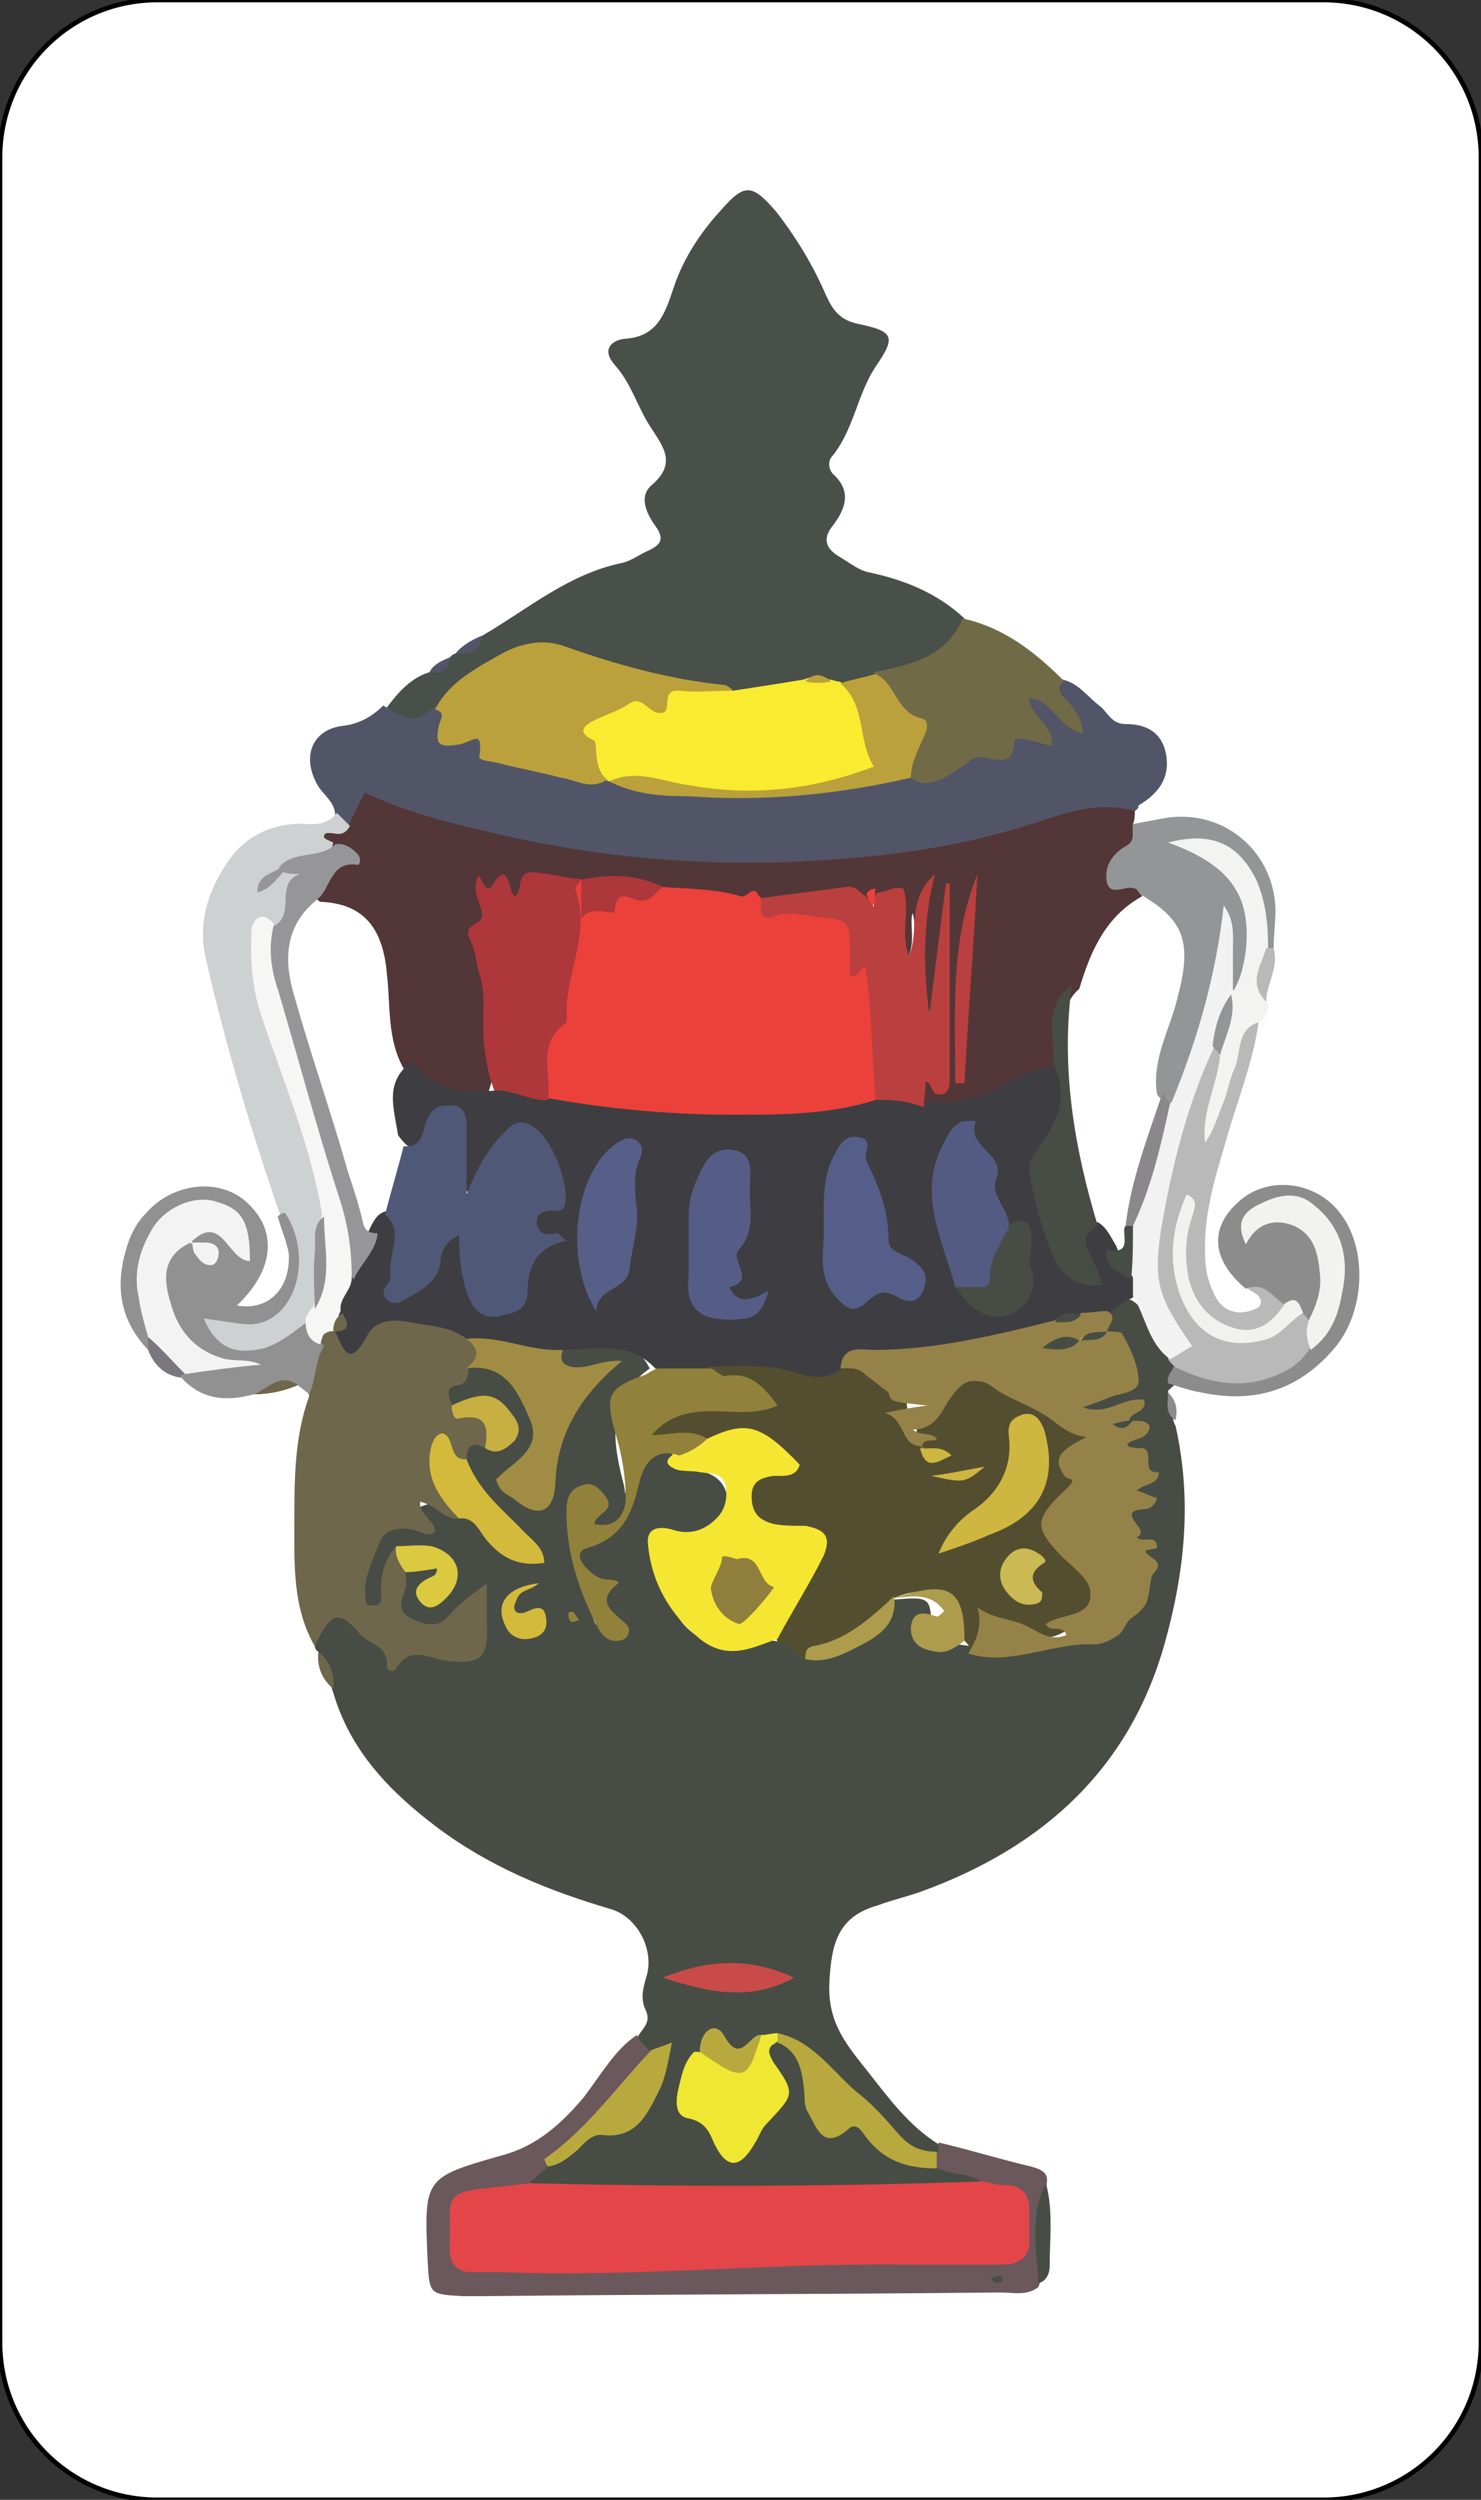 <?xml version="1.0" encoding="utf-8"?>
<!-- Generator: Adobe Illustrator 23.1.1, SVG Export Plug-In . SVG Version: 6.00 Build 0)  -->
<svg version="1.1" id="Livello_1" xmlns="http://www.w3.org/2000/svg" xmlns:xlink="http://www.w3.org/1999/xlink" x="0px" y="0px"
	 viewBox="0 0 80 135" style="enable-background:new 0 0 80 135;" xml:space="preserve">
<rect x="0" y="0" width="80" height="135" fill="#333333" stroke="none"/>
<style type="text/css">
	.st0{fill:#FFFFFF;stroke:#000000;stroke-width:0.251;stroke-miterlimit:10;}
	.st1{fill:#474D44;}
	.st2{fill:#494F49;}
	.st3{fill:#533637;}
	.st4{fill:#525567;}
	.st5{fill:#6E674B;}
	.st6{fill:#CED1D1;}
	.st7{fill:#6A585C;}
	.st8{fill:#716A46;}
	.st9{fill:#B9B9BA;}
	.st10{fill:#919191;}
	.st11{fill:#949596;}
	.st12{fill:#8C8C8C;}
	.st13{fill:#F3F3F1;}
	.st14{fill:#7A787E;}
	.st15{fill:#3E3D42;}
	.st16{fill:#544E30;}
	.st17{fill:#E34549;}
	.st18{fill:#958248;}
	.st19{fill:#F5E631;}
	.st20{fill:#91813B;}
	.st21{fill:#A08D43;}
	.st22{fill:#F2F2F2;}
	.st23{fill:#F0E733;}
	.st24{fill:#B8A93E;}
	.st25{fill:#D4BA3B;}
	.st26{fill:#C94B49;}
	.st27{fill:#AC9C4C;}
	.st28{fill:#DBC940;}
	.st29{fill:#C7AF41;}
	.st30{fill:#F9EB30;}
	.st31{fill:#BAA13B;}
	.st32{fill:#EC413B;}
	.st33{fill:#AD373B;}
	.st34{fill:#B9403E;}
	.st35{fill:#969698;}
	.st36{fill:#F6F6F5;}
	.st37{fill:#F2F3F0;}
	.st38{fill:#F1F2EF;}
	.st39{fill:#F3F3F3;}
	.st40{fill:#8A888A;}
	.st41{fill:#505877;}
	.st42{fill:#555E88;}
	.st43{fill:#555D87;}
	.st44{fill:#535B82;}
	.st45{fill:#565F88;}
	.st46{fill:#CDB740;}
	.st47{fill:#CBB954;}
	.st48{fill:#907F3C;}
</style>
<path class="st0" d="M71.5,135h-63c-4.7,0-8.5-3.8-8.5-8.5V8.5C0,3.8,3.8,0,8.5,0h63C76.2,0,80,3.8,80,8.5v118
	C80,131.2,76.2,135,71.5,135z"/>
<path class="st1" d="M17.2,89.2C17,89.1,17,88.9,17,88.8c0.3-1.9,1.5-2.7,2.6-1.4c1.2,1.3,2.4,1.5,4,1.6c1.7,0.1,2.1-0.6,1.9-2.3
	c-1,1.3-2.2,2.1-3.7,1.1c-1.3-0.8-0.8-1.9-0.3-2.9c1-0.5,2-1.4,2.3,0.4c0-1.1,0-1.1-2-1.1c-0.8,0.5-0.6,1.4-0.8,2.1
	c-0.2,0.5-0.5,0.8-1,0.7c-0.6-0.1-0.8-0.5-0.8-1c0.2-1.7,0.4-3.1,2.4-4.1c1.2-0.6,2-1.1,3.2-0.4c1.4,0.4,1.9,2.1,3.5,2.3
	c-1.3-1.7-3.3-2.8-3.7-5.1c0.1-0.8,0.5-1.3,1.3-1.1c1.6-0.2,0.9-0.8,0.3-1.4c-0.6-0.5-1.5,0-2.2-0.3c-1.1-1.4,0.5-1.6,1-2.2
	c3.2-0.1,4.9,2.6,3.4,5.4c-0.2,0.4-0.9,0.8-0.4,1.4c0.1,0.1,0.3,0.2,0.4,0.2c0.8-0.1,0.8-0.7,0.9-1.2c0.4-2,0.8-4.1,3-5.3
	c0.1,0-0.3-0.4-0.2-0.1c-0.8,0.5-1.6,0.5-2.2-0.1c-0.5-0.5,0-1,0.5-1.3c1.7-0.3,3.6-0.9,4.7,1.2c-2.4,1.7-2,4-1.4,6.3
	c0.2,0.8-0.2,1.4-0.5,2c-0.3,0.5-0.7,0.8-1.4,0.8c-0.8-0.1-0.5-0.9-0.8-1.5c-0.3,2.4-0.3,2.4,1.2,6.3c-0.3-1.3-0.2-1.3-1.2-2.5
	c-0.7-0.8-0.5-1.7,0.4-1.9c1.8-0.5,2.1-1.7,2.5-3.3c0.2-1.1,1-2.6,2.7-1.4c0.2,0.4,0.5,0.6,0.9,0.7c1.2,0.1,1.9,0.8,1.8,2
	c-0.1,1.3-0.9,2.2-2.1,2.3c-2.2,0.1-1.8,1.2-1.2,2.5c1.1,2.4,2.4,3,5.6,2.4c0.7,0,1.3,0.4,1.8,0.7c2,0.2,3.3-0.8,4.2-2.5
	c0.1-0.2,0.3-0.3,0.5-0.4c2.3-0.2,2.2-0.2,2.2,2.1c0,0.7,0.9,0.2,1.3,0.3c0.3,0,0.7,0.1,1,0.1c2.3,0.5,4.4-0.3,6.6-0.7
	c2.2-0.4,3-3.3,1.8-5.1c-0.3-0.4-0.7-0.8-0.2-1.7c0.5-0.8,1.4-2.2-0.2-3.1c-0.3-0.2,0.3-0.6,0.3-1c0-0.2-0.1-0.3-0.1-0.5
	c-0.3-0.4-0.5,0-0.8,0.1c-0.7,0.1-1.6,0.3-1.8-0.5c-0.2-0.7,0.7-0.9,1.3-1.1c1.5-0.7,1.1-1.6,0.4-2.6c-0.2-0.1-0.3-0.3-0.4-0.5
	c-0.1-0.4-0.1-0.8,0-1.2c0.4-0.6,0.9-0.9,1.6-0.8c1.2,0.7,1.3,2.2,2.1,3.1c0.2,0.3,0.4,0.5,0.5,0.8c0.1,0.5-0.3,0.7-0.6,1
	c0,0.1,0,0.3,0,0.4c0.4,0.4,0.1,1,0.4,1.5c0.9,4,0.5,7.9-0.6,11.8c-1.9,6.7-6.5,10.9-13,13.3c-0.8,0.3-1.7,0.5-2.5,0.8
	c-2.1,0.6-2.5,2-2.6,4.2c-0.1,2.2,1,3.4,2.1,4.8c1.1,1.4,2.2,2.9,3.8,3.9c0.1,0.1,0.2,0.3,0.1,0.4c0,0.1-0.1,0.2-0.1,0.2
	c-1.3,0.7-2.1-0.3-2.9-1c-1.9-1.7-3.5-3.6-5.6-5.1c-0.3,0-0.6,0.1-0.9,0.2c-0.7,0.6-1.2,1.6-2.3,0.5c-0.4-0.4-0.7,0-0.8,0.4
	c-1.4,2.2,0.5,3.3,1.7,4.7c1.2-1.4,2.8-2.5,1.5-4.7c-0.3-0.4,0-0.9,0.6-1.1c1.2,0.2,1.7,1.2,1.9,2.2c0.3,1.4,0.6,2.5,2.4,2.3
	c0.6-0.1,1.1,0.5,1.6,1c0.8,0.8,1.8,1,2.8,1.1c0.6,0.1,1.2,0.2,1.8,0.5c0.9,0.5,0.9,1-0.1,1.4c-5.7,0.6-11.3,0.1-17,0.2
	c-2.1,0-4.2,0.3-6.2-0.3c-1-0.4-0.7-0.9-0.1-1.5c1.4-0.9,2.7-2,4.5-2.5c1.3-0.4,2.1-1.7,1.5-3.4c-0.4-0.3-0.9-0.5-0.7-1.2
	c0.2-0.5,0.8-0.8,0.5-1.5c-0.3-0.6-0.2-1.1,0-1.8c0.5-1.5-0.5-3.3-1.9-3.7c-3.4-1-6.6-2.3-9.5-4.5c-2.5-1.9-4.6-4.1-5.5-7.2
	C17.7,90.5,17.4,89.9,17.2,89.2z"/>
<path class="st2" d="M20.9,38.2c0.6-0.8,1.3-1.6,2.3-1.9c0.5-0.1,0.8-0.4,1.1-0.8c0.1-0.1,0.2-0.2,0.3-0.2c0.6-0.2,1.2-0.4,1.5-1
	c2.4-1.4,4.6-3.3,7.5-3.9c0.5-0.1,1-0.5,1.5-0.7c0.6-0.3,0.8-0.6,0.3-1.3c-0.5-0.7-0.9-1.6-0.2-2.2c1.4-1.2,0.6-2.1-0.1-3.2
	c-0.7-1.1-1-2.3-1.9-3.3c-0.7-0.8-0.2-1.3,0.5-1.4c1.8-0.1,2.2-1.3,2.7-2.8c0.5-1.5,1.4-2.9,2.5-4.1c1.3-1.5,1.7-1.5,3,0
	c1.1,1.4,2,2.9,2.7,4.5c0.4,0.9,0.8,1.4,1.8,1.6c1.9,0.4,2,0.7,0.9,2.3c-1,1.5-1.2,3.5-2.4,4.9c-0.2,0.3-0.1,0.7,0.1,0.9
	c1.1,1,0.6,2-0.1,2.9c-0.5,0.7-0.2,1.2,0.5,1.6c0.5,0.3,1,0.7,1.5,0.8c1.9,0.4,3.7,1.1,5.2,2.5c0.4,1.6-1,1.9-1.9,2.6
	c-0.8,0.5-1.8,0.6-2.7,0.8c-0.6,0.1-1.3,0.4-1.9,0.4c-0.2,0-0.4,0-0.6-0.1c-0.6-0.2-1.2-0.1-1.8,0.1c-1.1,0.2-2.2,0.6-3.4,0.4
	c-3.1-0.3-6.1-1.1-9-2c-2.9-0.9-4.8,0.8-6.6,2.7C22.4,39.7,22,39.6,20.9,38.2z"/>
<path class="st3" d="M61.3,43.8c0,0.2,0,0.5-0.1,0.7c0.2,0.3,0.8,0.7,0.4,0.9c-1.3,1.1-0.7,2,0.1,3c-2,1.1-2.8,3-3.4,5
	c-1.4,1.2-0.5,3.1-1.5,4.5c-2.3,1.1-4.4,2.8-7.2,1.7c-0.4-0.4-0.6-1-0.4-1.3c2.3-2.8,0.8-6.3,1.5-8.7c-0.1,1.4,0,3.5-0.7,5.9
	c-2-2.3-0.2-4.4-0.7-6.2c-0.2,0.6,0.2,1.6-0.3,2.5c-1.6-0.6-0.5-2.4-1.6-3.2c-0.3,0-0.6,0-0.9,0c-1.8-0.6-3.6,0.4-5.3,0.2
	c-1.9,0.4-3.7-0.2-5.5-0.5c-1.3-0.4-2.7-0.3-4-0.5c-0.2,0-0.4,0-0.6,0c-1.7-0.3-3.1,1.3-4.8,0.5c-0.1-0.1-0.1-0.3-0.3-0.2
	c1.2,1-0.4,2,0,3.3c0.8,2.5,1.3,5.2,0.3,7.8c-1.8,0.5-3.3,0.1-4.5-1.5c-0.9-1.6-0.7-3.4-0.9-5.1c-0.2-2.3-1.1-3.8-3.6-3.9
	c-1.1-0.7-0.1-1.3,0.1-1.9c0.1-0.3,0.8-0.7,0-1c-0.5-0.4-0.9-0.8,0-1.1c0.5-0.1,0.8-0.4,1-0.9c0.4-1.3,1.2-1.7,2.6-1.2
	c8.1,2.8,16.5,3.5,25,3c4.3-0.3,8.2-1.9,12.4-2.5C59.5,43,60.7,42.4,61.3,43.8z"/>
<path class="st4" d="M61.3,43.8c-2.1-0.6-4,0.2-5.9,0.8c-3.9,1.2-7.8,1.7-11.8,1.9c-5.8,0.3-11.6-0.2-17.3-1.6
	c-2.2-0.5-4.5-1.1-6.6-2.1c-0.3,0.6-0.6,1.2-0.9,1.8c-0.5,0-0.7-0.3-0.7-0.7c-0.1-0.7-0.7-1-1-1.6c-0.8-1.5-0.2-2.9,1.4-3.1
	c0.9-0.1,1.6-0.5,2.2-1.1c0.9,0.5,1.7,1.2,2.7,0.1c0.6-0.3,0.9,0,0.8,0.6c-0.1,0.7,0.3,1,0.8,0.6c0.9-0.6,1,0.1,1.6,0.6
	c1.8,1.5,4,1.5,6.2,1.7c0.2,0,0.5,0,0.7,0.1c5,0.9,10,0.7,15-0.3c2.7,0.3,4.8-1.8,7.4-2.1c-0.1-0.7-1.2-1.2-0.5-2
	c0.6-0.6,1.1,0.1,1.6,0.4c0-0.4-0.5-0.8,0-1.1c0,0,0.1-0.1,0.2-0.1c0.1,0,0.1,0.1,0.2,0.1c0.9,0.2,1.4,1,2.1,1.5
	c0.4,0.4,0.6,0.9,1.3,0.9c1.2,0,2,0.5,2.2,1.7c0.2,1.3-0.5,2.1-1.5,2.7C61.5,43.7,61.4,43.7,61.3,43.8z"/>
<path class="st5" d="M24.8,82c-0.8,0.1-1.2-0.7-2.1-0.9c-0.1,0.7,0.8,1,0.8,1.6c-0.3,0.3-0.6,0.1-0.9,0c-0.8-0.3-1.8-0.2-2.1,0.6
	c-0.4,1.1-1,2.1-0.7,3.3c0,0.1,0.3,0.1,0.4,0.1c0.3,0,0.4-0.2,0.4-0.4c-0.1-1,0.1-2,0.8-2.8c0.4,0.4,0.9,0.8,0.5,1.4
	c0,0.3,0.1,0.7,0,0.9c-0.2,0.6-0.5,1.2,0.3,1.6c0.7,0.3,1.4,0.6,2-0.1c0.6-0.7,1.3-1.2,2.1-1.8c0,0.8,0,1.5,0,2.1
	c0.1,1.9-0.3,2.3-2.1,2.1c-1-0.1-2-0.9-2.8,0.4c-0.1,0.2-0.5,0.2-0.5-0.1c0.1-1.1-0.9-1.2-1.4-1.7c-1.2-1.4-1.6-1.3-2.5,0.6
	c-1.2-2.1-1.1-4.4-1.1-6.7c0-2.3,0-4.6,0.8-6.8c-0.2-1-0.3-1.9,0.4-2.8c0.2-0.4,0.5-0.8,1-0.7c0.4,0.1,0.8,0.4,1.3,0
	c2.1-1.7,4.1-0.9,6.2,0.1c1,0.8,0.8,1.4-0.3,1.9c0,0.4-0.1,0.8-0.5,0.9c-0.9,0.1-0.5,0.7-0.4,1.1c1.2,0.3,3.2-0.1,1.8,2.3
	c-0.7-0.4-1-0.1-1,0.6c-0.6,0.2-1.7-0.2-1.1,1.1C24.4,80.5,25.1,81.1,24.8,82z"/>
<path class="st6" d="M18.2,43.9c0.2,0.2,0.5,0.5,0.7,0.7C18.7,45,18.4,45.1,18,45c-0.2,0-0.5-0.1-0.5,0.2c0,0.1,0.3,0.2,0.5,0.3
	c-0.3,1.6-1.8,0.6-2.5,1.2c-0.1,0-0.1,0.1-0.1,0.1c0.1,0,0.1-0.1,0.2-0.1c0.6,0,1.4-0.1,1,0.8c-0.4,1-0.5,2.2-1.6,2.8
	c-1,1.4-0.5,2.9-0.1,4.3c0.9,2.9,2.1,5.7,2.8,8.6c0.2,0.8,0.5,1.7,0.4,2.6c-0.4,1.5-0.1,3-0.3,4.6c-0.1,0.5-0.4,1-0.7,1.4
	c-1.4,1.4-2.9,2.2-4.9,1.5c-0.8-0.3-1.5-0.9-1.3-1.8c0.3-1.1,1.1-0.5,1.7-0.3c1.1,0.3,2,0.1,2.7-0.9c1-1.5,1.1-3-0.1-4.5
	c-1.6-4.6-3-9.3-4.1-14.1c-0.4-1.8,0.1-3.5,1.1-5c0.8-1.3,2.1-2.1,3.7-2.2C16.5,44.4,17.5,44.8,18.2,43.9z"/>
<path class="st7" d="M34.4,109.9c0.2,0.4,0.5,0.7,0.8,0.9c-0.5,1.9-2,3-3.3,4.2c-0.8,0.7-1.6,1.3-2.3,2c-0.3,0.3-0.7,0.6-1,0.9
	c-0.5,0.7-1.4,0.7-2.1,1c-1,0.3-1.5,0.9-1.3,2c0.2,1,1,1.1,1.8,1.2c3.6,0.1,7.2,0.3,10.8-0.1c4.6-0.5,9.1-0.3,13.6-0.4
	c1.1,0,2.5,0.5,3.2-1c0.6-1.4-0.9-1.8-1.5-2.7c-0.7-0.6-1.6-0.4-2.4-0.8c-0.3-0.3-0.3-0.6,0-0.9c0-0.2,0-0.4,0-0.5
	c1.7,0.4,3.3,0.9,5,1.3c0.7,0.2,1,0.4,0.8,1.1c-0.6,1.8,0.2,3.6-0.4,5.4c-0.6,0.5-1.4,0.3-2.1,0.3c-9.3,0.1-18.7,0.1-28,0.2
	c-0.3,0-0.6,0-1,0c-1.8-0.1-1.8-0.1-1.9-1.9c-0.2-4.5-0.2-4.5,4-5.7c1.9-0.5,3.2-1.7,4.4-3.1C32.5,112,33.2,110.7,34.4,109.9z"/>
<path class="st8" d="M57.5,36.8c-0.4,0.2-0.3,0.5-0.1,0.8c0.5,0.5,1,1,1.1,2c-1.3-0.2-1.6-1.8-2.9-1.9c0,1,1.4,1.4,1.2,2.6
	c-0.7-0.2-1.9-0.6-2-0.3c-0.1,1.9-1.6,0.5-2.3,1c-0.7,0.5-1.5,1.2-2.5,1.3c-0.3,0-0.6-0.2-0.9-0.3c0.4-2.2-1.1-3.8-1.9-5.7
	c2-0.4,3.9-0.8,4.8-2.9C54.3,33.9,56,35.3,57.5,36.8z"/>
<path class="st9" d="M63.5,73.9c-0.1-0.2-0.3-0.3-0.4-0.5c0.1-0.6,0.1-1.1-0.1-1.6c-2.2-5.4,0.1-10.2,1.9-15.1
	c0-0.1,0.2-0.2,0.4-0.3c0.4,0,0.7,0.2,0.9,0.5c0,1.4-0.6,2.7-0.9,4c0.5-1.3,0.9-2.8,1.1-4.3c0.2-0.9,0.4-1.7,1.4-2
	c0,0,0.1,0.1,0.2,0.1c0.1,0.1,0.1,0.2,0,0.4c-0.3,2.3-1.2,4.4-1.8,6.6c-0.6,2-1.2,4-1.1,6.1c0,0.8,0.2,1.6,0.6,2.3
	c0.4,0.7,1.1,0.9,1.8,0.7c0.3-0.1,0.7-0.2,0.6-0.6c-0.1-0.3-0.4-0.4-0.7-0.6c1-0.8,1.6-0.3,2.1,0.6c0.1,1.4-1,1.7-2,1.9
	c-1.2,0.1-2.2-0.2-2.9-1.3c-0.9-1.4-1.2-2.9-1-4c-0.2,1.5,0,3.5,1.8,4.8c1.6,1.1,3.2,0.3,4.6-0.9c0.4,0,0.7,0.2,0.9,0.5
	c0.2,0.7,0.3,1.4,0,2.1C68.7,75.5,66.3,75.7,63.5,73.9z"/>
<path class="st10" d="M15,65.7c0.1-0.1,0.2-0.2,0.4-0.2c1,1.5,1,3.7,0,5c-0.6,0.8-1.4,1.1-2.3,1c-0.7-0.1-1.4-0.2-2.1-0.3
	c0.7,1.6,1.7,2,3.3,1.6c0.9-0.3,1.6-0.9,2.4-1.5c0.5,0.4,0.4,1,0.8,1.4c-0.5,0.8-0.4,1.7-0.8,2.6c-0.2-0.2-0.4-0.3-0.6-0.5
	c-0.8-0.1-1.6,0.2-2.4,0.5c-1.5,0.4-2.8,0.3-3.9-0.9c0.1-0.2,0.2-0.4,0.4-0.5c0.7-0.4,1.5-0.3,1.7-0.3c-1.6,0-2.6-1.4-3.2-3.2
	C8.3,69,8.5,67.7,10,67c0.1,0,0.3,0.1,0.4,0.2c0-0.1-0.1-0.2-0.1-0.4c1-1,1.8-0.5,2.7,0.2c-0.5-1.2-1.4-1.6-2.5-1.4
	c-1.1,0.2-1.7,1.1-2.1,2.1c-0.6,1.6,0.2,3.1,0,4.7c-0.1,0.2-0.2,0.4-0.4,0.5c-1.7-1.8-1.8-3.8-1-6c0.2-0.5,0.5-1,0.9-1.4
	c1.5-1.7,4.1-1.9,5.5-0.5c1.6,1.5,1.4,3.6-0.6,5.5c1.7,0.3,2.9-0.9,2.8-2.8C15.5,67.1,15.2,66.4,15,65.7z"/>
<path class="st11" d="M61.6,48.3c-0.4-0.9-1.5,0.3-1.8-0.6c-0.2-0.9,0.3-1.6,1-2c0.6-0.3,0.3-0.8,0.4-1.2c0.5-0.1,1.1-0.2,1.6-0.3
	c3.2-0.6,6,1.7,6.1,4.9c0,0.7-0.1,1.4-0.1,2.1c-0.2,0.1-0.4,0.1-0.6,0c-0.5-1.4-0.4-3-1.3-4.3c-0.5-0.7-1.2-1.2-2.2-1.5
	c2.7,1.4,4.1,4.9,2.9,7.3c-0.2,0.4-0.4,1.1-1.2,0.7C65.7,52.3,66.2,51,66,50c0.3,3.4-0.9,6.5-2.6,9.6c-0.4,0-0.7-0.2-0.9-0.5
	c-0.3-1.9,0.7-3.5,1.1-5.2C64.4,50.9,64,49.7,61.6,48.3z"/>
<path class="st12" d="M70.7,71.3c-0.1-0.1-0.2-0.3-0.4-0.4c-0.3-0.1-0.6-0.4-1-0.5c-0.6-0.4-1-1.2-2-0.8c-1.8-1.5-2-3.2-0.5-4.6
	c1.5-1.5,4.1-1.3,5.5,0.4c1.6,1.9,1.5,5.5-0.3,7.5c-1.9,2.2-4.3,2.9-7.1,2.3c-0.6-0.1-1.2-0.3-1.8-0.5c-0.1-0.4,0.2-0.6,0.3-0.9
	c1.9,0.9,3.7,1.3,5.7,0.4c0.7-0.3,1.2-0.7,1.6-1.3c0.4-1.2,1-2.3,1.2-3.6c0.4-2.8-1.3-4.3-4.1-3.5c1.5-0.4,2.8-0.2,3.4,1.3
	C72,68.6,72.4,70.2,70.7,71.3z"/>
<path class="st13" d="M66.5,53.7c0.5-0.7,0.7-1.6,0.8-2.4c0.3-3-0.9-4.6-4.2-5.8c2.3-0.6,3.8,0,4.8,2.1c0.5,1.2,0.6,2.4,0.6,3.7
	c0.3,1-0.8,1.9,0,2.9c0,0.4-0.1,0.8-0.5,1c-1.3,0.4-0.9,1.8-1.4,2.7c-0.2,0.5-0.3,1.1-0.5,1.6c-0.3,0.7-0.5,1.5-1,2.2
	c-0.2-1.6,0.6-3,0.8-4.6c-0.4-1.1,0-2.1,0.3-3C66.3,53.8,66.4,53.8,66.5,53.7z"/>
<path class="st1" d="M56.1,123.3c-0.1-1.8-0.5-3.6,0.4-5.4c0.4,1.5,0.2,3,0.2,4.5C56.7,122.8,56.5,123.2,56.1,123.3z"/>
<path class="st9" d="M68.4,54.1c-1-1-0.3-1.9,0-2.9c0.1,0,0.3,0,0.4,0C69.1,52.3,68.4,53.1,68.4,54.1z"/>
<path class="st14" d="M8,72.9C8,72.6,8,72.4,8,72.2c1.2,0.2,1.9,0.9,2,2c-0.1,0-0.2,0.1-0.2,0.2C8.9,74.3,8.3,73.7,8,72.9z"/>
<path class="st5" d="M13.7,75.3c0.8-0.3,1.4-1.2,2.4-0.5C15.4,75.1,14.6,75.3,13.7,75.3z"/>
<path class="st5" d="M17.2,89.2c0.6,0.5,0.9,1.2,0.8,2C17.4,90.7,17.1,90,17.2,89.2z"/>
<path class="st4" d="M26.1,34.3c-0.2,0.8-0.7,1.1-1.5,1C25,34.8,25.6,34.5,26.1,34.3z"/>
<path class="st4" d="M24.3,35.5c0,0.7-0.5,0.9-1.1,0.8C23.4,35.9,23.8,35.7,24.3,35.5z"/>
<path class="st12" d="M63.5,76.7c-0.6-0.4-0.4-0.9-0.4-1.5C63.6,75.7,63.6,76.2,63.5,76.7z"/>
<path class="st15" d="M25.2,72.3c-0.9-0.7-2.1-0.7-3.1-0.9c-0.9-0.2-1.9-0.1-2.3,0.8c-1,1.8-1.3,0.5-1.7-0.3c0-0.1,0-0.2,0-0.3
	c0.1-0.3,0.1-0.7,0.1-1.1c0-0.6,0.3-1.2,0.5-1.7c0.3-0.9,0.9-1.6,1.3-2.5c0.2-0.4,0.4-0.8,0.9-0.9c1.8,0.8,0.4,2.4,1,3.7
	c0.9-0.2,1.2-1.1,1.6-1.8c0.3-0.5,0.5-1.1,1.1-1.1c0.7,0,0.7,0.8,0.8,1.3c0.1,0.4,0.1,0.8,0.2,1.2c0.2,0.6,0.4,1.3,1.1,1.4
	c1,0.1,1-0.8,1.4-1.3c1-1.4,0.2-3.2,1.5-4.6c0.5-0.5,0.2-2-0.9-2.5c-1.1-0.5-1.5,0.6-2,1.2c-0.2,0.2-0.3,0.6-0.5,0.8
	c-0.3,0.4-0.6,0.8-1.1,0.6c-0.5-0.2-0.4-0.6-0.4-1c-0.1-0.9,0.4-1.9-0.5-2.7c-1-0.1-1.2,2.8-2.7,0.7c-0.2-1.4-0.8-2.9,0.8-4
	c1.1,1.6,2.7,1.7,4.4,1.6c1-0.8,2.1-0.2,3.1-0.1c5.8,0.8,11.7,1.2,17.5,0.2c0.9-0.1,1.7-0.1,2.4,0.5c1.7,0.1,3.3-0.1,4.8-1.1
	c0.7-0.5,1.6-0.6,2.4-0.9c1.1,1.2,1.2,2,0.3,3.9c-1.3,2.6-0.9,4.7,1.2,7.1c0.2-0.9-0.9-2.2,0.9-2.5c0.5,0.3,0.7,0.8,1,1.3
	c0.2,0.7,1,1.1,1.3,1.8c0.1,0.3,0,0.6-0.3,0.9c-0.5,0.3-1,0.6-1.4,0.9c-0.3,0.5-0.8,0.6-1.3,0.7c-0.6,0-1.2,0.2-1.8,0.5
	c-2.8,0.9-5.6,1.5-8.6,1.5c-0.9,0-1.9,0-2.6,0.8c-1.2,0.9-2.5,0.5-3.9,0.2c-1.2-0.2-2.4-0.1-3.5-0.1c-1,0-2.1,0.1-2.9-0.7
	c-1.4-1.4-3.2-0.9-4.9-0.9C28.6,74,26.9,73,25.2,72.3z"/>
<path class="st16" d="M38.2,73.8c1.7,0,3.3-0.2,5,0.4c0.7,0.2,1.6,0.3,2.3-0.3c1.5-1,2.3,0.3,3.3,0.9c0.1,0,0.3,2.1,0.3,2.2
	c0,0.4,0.3,0.7,0.6,1c0.1,0.2,0.3,0.3,0.4,0.5c0-0.2-0.3-0.3-0.4-0.5c-0.9-1.7,1.8-2.1,1.3-3.8c-0.1-0.4,1.8-0.6,2.8-0.2
	c1.8,0.7,3.4,1.8,5,2.8c0.3,0.2,0.7,0.6,0.5,0.7c-1.4,0.8,0,2.4-1,3.3C57,81.9,57.4,83,58.5,84c1.3,1.2,1.9,2-0.1,3.5
	c-0.9,0.7-1.6,1.1-2.5,0.9c-1.3-0.4-2.6-1.1-3.3,0.8c-0.2-0.2-0.3-0.4-0.5-0.6c-0.6-1.9-1.5-3.3-3.8-2.3l0,0c-0.8,2.2-3,2.5-4.8,3.4
	c-0.5-0.3-0.8-1-1.5-1c-0.5-1.6,0.9-2.4,1.4-3.6c0.5-1.1,0.6-1.8-0.8-2c-1-0.2-2.1-0.4-2.3-1.7c-0.3-1.4,0.8-1.9,1.8-2.5
	c-1.2-1.3-2.5-1.1-3.9-0.7c-0.6,0.1-1.1-0.2-1.6-0.3c-0.6,0-1.4,0.5-1.6-0.3c-0.2-0.8,0.7-1.1,1.3-1.5c1.4-0.8,2.9-0.6,4.4-0.4
	C40.2,74.3,38.2,75.4,38.2,73.8z"/>
<path class="st17" d="M53.1,117.8c0.4,0.1,0.8,0.2,1.2,0.2c0.9,0,1.3,0.5,1.3,1.3c0,0.5,0,1,0,1.4c0.1,1.1-0.4,1.6-1.5,1.6
	c-1.8,0-3.5,0-5.3,0c-7.3-0.1-14.5,0.7-21.8,0.4c-0.4,0-0.8,0-1.2,0c-1.2,0.1-1.6-0.5-1.5-1.6c0-0.2,0-0.5,0-0.7
	c0-1.5-0.2-2,1.7-2.2c0.9-0.1,1.7-0.2,2.6-0.3C36.7,118.1,44.9,118.1,53.1,117.8z"/>
<path class="st18" d="M49.8,78.1c-1.2,0-0.8-1.4-2-1.8c1-0.2,1.5-0.3,2.3-0.4c-2-0.2-2-0.2-2.1-0.7l-1.3-1c-0.4-0.4-0.9-0.3-1.3-0.3
	c0.1-1.3,1.1-1,1.8-1c3.3,0,6.6-0.8,9.8-1.6c0.4-0.3,1,0,1.4-0.4c0.5,0,0.9-0.1,1.4-0.1c0.6,0.3,0.1,0.7,0,1.1
	c-0.4,0.4-1.1,0-1.5,0.5c-0.4,0.2-0.9-0.1-1.4,0.5c0.5-0.5,1-0.2,1.4-0.5c0.4-0.4,1,0,1.4-0.5c0.3,0,0.8,0,0.9,0.1
	c0.4,0.7,0.8,1.5,0.9,2.4c0.1,0.8-0.8,0.8-1.4,1c-0.5,0.2-1,0.4-1.6,0.6c1.3,0.5,2.2-0.6,3.3-0.4c0.2,0.7-0.7,0.6-0.8,1.1l0,0
	c0.4,0.1,0.8-0.1,1.1,0.3c0,0.4-0.3,0.6-0.6,0.7c-1,0.3-0.6,0.5,0.1,0.5c0.9,0-0.1,1.4,1,1.3c0,0.7-0.8,0.6-1.2,1
	c0.4,0.1,0.7,0.3,1.1,0.4c-0.1,0.4-0.4,0.6-0.7,0.6c-1.7,0.1,0.5,1.2-0.4,1.5c0.3,0.4,1-0.2,1.1,0.5c0.1,0.3-1.2,0-0.3,0.6
	c0.8,0.5,0,0.8,0,1.1c-0.1,0.4-0.1,0.8-0.2,1.1c-0.1,0.5-0.5,0.8-0.9,1.1c-0.3,0.2-0.4,0.7-0.7,0.9c-0.4,0.3-0.9,0.5-1.3,0.5
	c-2.3-0.1-4.5,1.2-6.8,0.5c0.4-0.7,0.8-1.4,0.5-2.5c0.8,0.6,1.7,0.6,2.4,0.9c0.8,0.3,1.4,1,2.4,0.6c-0.2-0.6-0.9-0.1-1.1-0.6
	c0.8-0.6,2.5-0.3,2.4-1.7c0-0.7-1-1.4-1.6-2c-1.4-1.5-1.5-1.9,0.3-3.6c0.7-0.7,0.1-0.4-0.1-0.7c-0.6-0.9-0.4-1.3,1.2-2.1
	c-1.1-0.1-1.6-0.8-2.3-1.2c-0.8-0.5-1.7-0.8-2.5-1.3c-0.3-0.2-0.6-0.5-1-0.5c-0.7-0.1-1,0.1-1.7,1.1c-0.4,0.7-0.8,1.5-1.9,1.5
	c0.5,0.4,1,0.1,1.3,0.5C50.6,77.9,49.9,77.6,49.8,78.1L49.8,78.1z"/>
<path class="st19" d="M38.2,77.7c2.1-1,2.9-0.8,5,1.4c-0.2,0.7-0.9,0.6-1.4,0.6c-0.7,0.1-1.2,0.3-1.2,1.1c0,0.9,0.4,1.3,1.2,1.5
	c0.5,0.1,1.1,0.1,1.7,0.1c1.1,0.2,1.4,0.6,1,1.6c-0.8,1.6-1.7,3-2.5,4.5c-1.4,0.5-2.7,1.2-4.2,0c-1.6-1.3-2.6-3-2.8-5.1
	c-0.1-0.9,0.6-1,1.3-0.8c0.9,0.3,1.7,0.1,2.4-0.6c0.5-0.5,0.6-1.1,0.5-1.8c-0.2-0.7-0.8-0.6-1.4-0.7c-0.5-0.1-1,0-1.4-0.2
	c-0.8-0.4,0-0.7,0.2-1C37,77.8,37.7,78,38.2,77.7z"/>
<path class="st20" d="M38.2,77.7c-0.4,0.4-0.9,0.7-1.5,0.9c-1.5-0.5-2,0.7-2.2,1.6c-0.4,1.7-1,2.9-2.8,3.4c-0.6,0.2-0.4,0.7,0,1.1
	c0.4,0.4,0.7,0.6,1.2,0.6c0.2,0,0.6,0.1,0.5,0.2c-1.4,1.1-0.1,1.6,0.5,2.3c0.2,0.3,0,0.8-0.5,0.8c-0.5,0.1-0.9-0.3-1.1-0.7
	c-1-1.9-1.7-4-1.7-6.2c0-0.7,0.1-1.3,0.9-1.5c0.5-0.2,0.9,0.2,1.2,0.6c0.6,0.8-0.5,0.9-0.6,1.5c1.3,0.3,1.7-0.7,1.7-1.4
	c0-1.1-0.2-2.3-0.5-3.3c-0.6-2.1-0.6-2.6,1.4-3.3c0.3-0.1,0.5-0.3,0.8-0.4c1,0,1.9,0,2.9,0c0.3,0.1,0.6,0.5,0.8,0.4
	c1.3-0.2,2,0.5,2.8,1.6c-2.1,1-4.8-0.7-6.8,1.6C36.2,77.5,37.3,77.1,38.2,77.7z"/>
<path class="st21" d="M25.2,72.3c1.8-0.2,3.4,0.7,5.2,0.6c-0.1,0.4-0.2,0.7,0.4,0.9c0.9,0.2,1.7-0.4,2.8-0.3
	c-2.2,1.8-3.5,3.9-3.6,6.6c-0.1,1.7-1,1.9-2.3,0.8c-0.3-0.2-0.7-0.3-0.9-1c0.8-0.9,2.6-1.6,1.8-3.3c-0.6-1.4-1.3-3-3.4-2.7
	C25.8,73.4,26,72.9,25.2,72.3z"/>
<path class="st22" d="M61.2,70c0-0.3,0-0.6,0-1c-0.5-0.9-0.6-1.7-0.4-2.7c0.8-2.3,0.8-4.8,2.5-6.8c1.4-3.4,2.4-6.9,2.8-10.6
	c0.6,0.8,0.5,1.6,0.5,2.4c0,0.8,0,1.6,0,2.4c0,0,0,0,0,0c-0.5,0.9-0.2,2.1-1,2.8c-1.5,3.2-2.3,6.5-2.9,10c-0.4,2.8-0.1,3.6,1.7,6.2
	c-0.4,0.2-0.8,0.5-1.2,0.7C62,72.5,61.9,71.1,61.2,70z"/>
<path class="st23" d="M41.1,109.9c0.3,0,0.6-0.1,0.9-0.1c0.2,0.1,0.2,0.2,0.1,0.3c-0.1,0.1-0.1,0.2-0.2,0.2
	c-0.5,0.3-0.4,0.6-0.1,1.1c1.2,1.7,1.1,1.7-0.4,3.3c-0.3,0.3-0.4,0.7-0.6,1c-0.8,1.4-1.5,1.5-2.2,0.1c-0.3-0.7-0.5-1.2-1.4-1.4
	c-0.7-0.1-0.7-0.8-0.6-1.4c0.2-0.8,0.3-1.6,0.9-2.2C39,110.8,40.6,112.2,41.1,109.9z"/>
<path class="st24" d="M42,110.3c0-0.2,0-0.3,0-0.5c1.9,0.4,2.9,2,4.3,3.2c0.8,0.6,1.5,1.4,2.2,2.2c0.6,0.7,1.2,1,2.1,1
	c0,0.3,0,0.6,0,0.9c-1.6,0-2.9-0.4-3.9-1.8c-0.2-0.3-0.5-0.7-0.9-0.3c-1.4,1.2-1.7-0.2-2.2-1c-0.2-0.4-0.1-0.9-0.2-1.4
	C43.3,111.6,43,110.7,42,110.3z"/>
<path class="st25" d="M24.8,82c-1.1-1.1-1.9-2.3-1.5-3.9c0.1-0.3,0.2-0.6,0.6-0.7c0.7,0.2,0.3,1.5,1.3,1.4c0.6,1.6,1.8,2.6,2.9,3.7
	c0.5,0.6,1.3,1,1.3,1.9c-1.3,0.2-2.2-0.2-3-1.1C25.9,82.8,25.7,81.9,24.8,82z"/>
<path class="st24" d="M29.6,117c-0.1-0.1-0.2-0.4-0.2-0.4c2.3-1.6,3.9-3.9,5.8-5.9c0.3-0.1,0.6-0.2,1.1-0.4
	c-0.2,0.9-0.3,1.8-0.7,2.6c-0.6,1.2-1.2,2.6-3,2.4c-0.6-0.1-1,0.4-1.4,0.8C30.7,116.5,30.3,116.9,29.6,117z"/>
<path class="st26" d="M35.8,106.8c2.5-1,4.7-1.1,7.1,0C40.5,108.1,38.3,107.6,35.8,106.8z"/>
<path class="st27" d="M48.3,86.3c3-1,3.8-0.5,3.8,2.3c-0.4,0.3-0.9,0.7-1.5,0.6c-0.8-0.1-1.4-0.4-1.4-1.3c0.1-1,0.8-0.8,1.4-0.6
	c0.1,0,0.2-0.1,0.4-0.3C50.3,86,49.3,86.2,48.3,86.3z"/>
<path class="st28" d="M21.9,84.9c-0.3-0.4-0.6-0.9-0.5-1.4c0.6,0,1.3-0.1,1.9,0c1.5,0.4,1.9,1.7,0.8,2.8c-0.4,0.4-0.9,0.8-1.4,0.2
	c-0.5-0.6-0.1-1,0.5-1.3c0.2-0.1,0.4-0.1,0.4-0.5C23,84.8,22.4,84.9,21.9,84.9z"/>
<path class="st29" d="M26.2,78.2c0.2-1.1,0.1-1.9-1.4-1.6c-0.3,0.1-0.4-0.4-0.4-0.7c1.7-0.8,2.4-0.7,3.2,0.4
	c0.4,0.5,0.6,0.9,0.2,1.5C27.3,78.3,26.8,78.6,26.2,78.2z"/>
<path class="st25" d="M29.1,85.5c-0.4,0.4-1,0.3-1.2,0.9c-0.2,0.4-0.2,0.8,0.4,0.7c0.5-0.2,1.1-0.6,1.2,0.3c0.1,0.7-0.3,1-0.9,1.1
	c-0.6,0.1-1.1-0.2-1.3-0.7C26.7,86.6,27.4,85.7,29.1,85.5z"/>
<path class="st24" d="M41.1,109.9c-0.7,2.5-0.9,2.6-3.3,0.9c0-1.1,0.8-1.7,1.3-0.9C40,111.6,40.5,109.8,41.1,109.9z"/>
<path class="st27" d="M43.5,89.6c0-0.3,0-0.6,0.4-0.7c1.8-0.3,3.1-1.5,4.4-2.7c0.2,1.7-1.1,2.3-2.3,2.9
	C45.2,89.5,44.4,89.8,43.5,89.6z"/>
<path class="st20" d="M31.3,87.5c-0.1,0-0.3,0.1-0.4,0.1c-0.1,0-0.2-0.2-0.2-0.4c0-0.2,0.2-0.2,0.3-0.1
	C31.1,87.2,31.2,87.4,31.3,87.5z"/>
<path class="st30" d="M39.6,37.3c1.3-0.2,2.6-0.4,3.8-0.6c0.5-0.2,1-0.2,1.4,0c0.2,0,0.3,0.1,0.5,0.1c2,0.7,1.8,2.6,2.1,4.2
	c0.1,0.8-0.6,1-1.3,1.1c-3.5,0.9-7.1,1.1-10.6,0.2c-1-0.2-1.9,0.3-2.8-0.2l-0.1,0c-1.4-0.4-1.4-1.7-1.5-2.7c-0.1-1,1-1.4,1.8-1.6
	C35.3,37.4,37.4,36.6,39.6,37.3z"/>
<path class="st31" d="M39.6,37.3c-1,0-1.9,0.1-2.9,0c-1.1-0.1-0.3,1.2-1,1.2c-0.6,0.1-1-1-1.7-0.5c-0.6,0.4-1.3,0.6-1.9,0.9
	c-0.4,0.2-1.1,0.6,0,1.1c0.2,0.1-0.1,1.5,0.7,2.1c-0.9,0.6-1.7,0-2.5-0.1c-1.1-0.3-2.3-0.5-3.4-0.8c-0.4-0.1-1.1-0.1-1-0.4
	c0.2-1.5-0.4-0.7-1.1-0.6c-1.1,0.2-1.3,0-1.1-1c0.1-0.4,0.4-0.7-0.2-0.9c0.8-1.5,2.2-2.2,3.6-3c1.1-0.6,2.3-0.8,3.4-0.4
	c2.8,1,5.7,1.8,8.7,2.1C39.4,37.1,39.5,37.2,39.6,37.3z"/>
<path class="st31" d="M32.9,42.2c1.5-0.7,2.8,0,4.3,0.2c3.3,0.6,6.6,0.3,10-1c-0.9-1.5-0.4-3.3-1.8-4.5c0.6-0.2,1.2-0.3,1.9-0.5
	c1.1,0.5,1.1,2.1,2.5,2.4c0.4,0.1,0.3,0.6,0.1,1c-0.3,0.7-0.7,1.4-0.7,2.2c-3.9,0.9-7.9,1.3-12,1C35.7,43,34.3,42.9,32.9,42.2z"/>
<path class="st31" d="M44.9,36.8c-0.5,0.1-1,0.1-1.4,0C44,36.3,44.4,36.4,44.9,36.8z"/>
<path class="st32" d="M47.3,59.4c-2.5,0.8-5.2,0.8-7.7,0.8c-3.3,0-6.7-0.3-10-0.9c-0.6-0.6-0.8-1.5-0.6-2.2c1.1-2.9,1.5-5.8,1.6-8.8
	c0-0.4,0.1-1,0.8-0.8l0,0c0.6,0.4,0.6,2.4,2,0.5c0.3-0.5,1.6-0.2,2.4-0.1c1.4,0.1,2.9,0.1,4.2,0.5c0.4,0.1,0.7-0.7,1,0
	c0.9,0.8,2,0.2,3,0.4c0.7,0.1,1.7,0,1.9,0.7C46.9,52.7,48.6,55.9,47.3,59.4z"/>
<path class="st33" d="M31.4,47.5c-0.1,0.2-0.4,0.4-0.3,0.6c0.8,2.3-0.5,4.4-0.5,6.5c0,0.2,0.1,0.6-0.1,0.7c-1.5,1.1-0.7,2.7-0.9,4.1
	c-1,0.1-1.9-0.6-2.9-0.5c-0.4-1.1-0.6-2.3-0.6-3.5c0-0.9,0.1-1.9-0.2-2.8c-0.2-0.6-0.2-1.3-0.5-1.8c-0.4-0.9,0.4-0.8,0.6-1.2
	c0.2-0.4-0.4-1.2-0.3-1.8c0.2-1.4,0.4,0.8,0.9,0c0.5-0.8,0.7-0.8,1,0.2c0,0.1,0.1,0.3,0.2,0.4c0.5-0.3,0-1.3,1-1.3
	C29.8,47.2,30.6,47.4,31.4,47.5z"/>
<path class="st34" d="M47.3,59.4c-0.2-2.3-0.2-4.6-0.5-6.8c-0.1-1.1-0.5,0.6-0.9,0c0-0.4,0-0.9,0-1.3c0-1.6,0-1.6-1.9-1.8
	c-0.7-0.1-1.5-0.3-2.2,0c-1,0.3-0.6-0.6-0.7-1c1.5-0.2,3.1-0.4,4.6-0.6c0.6-0.1,0.8,0.4,1.2,0.6c0.2,0.1,0.2,0.3,0.3,0.5
	c0-0.3,0-0.6,0.2-0.8c0.5,0,0.9-0.4,1.4-0.2c0.4,1.1-0.2,2.4,0.3,3.6c0.6-1.3-0.2-2.9,1.4-4.4c-0.7,2.8-0.6,5.2-0.3,7.6
	c0.3-2.4,0.6-4.8,0.9-7.1c0.1,0,0.1,0,0.2,0c0,3.6,0,7.1,0,10.7c0,0.3-0.1,0.7-0.5,0.7c-0.5,0.1-0.4-0.6-0.8-0.7
	c0,0.5-0.1,1-0.1,1.4C48.9,59.4,48.1,59.4,47.3,59.4z"/>
<path class="st1" d="M57.9,53.2c-0.6,4.4,0.1,8.7,1.4,13c-0.4,0.2-0.8,0.5-0.6,1.1c0.2,0.7,0.7,1.2,0.8,2.1c-1.1,0.1-2-0.3-2.5-1.3
	c-0.7-1.5-1.1-3.2-1.4-4.8c-0.1-0.6,0.3-1,0.6-1.5c1-1.3,1.5-2.7,0.7-4.3C57,56,56.3,54.3,57.9,53.2z"/>
<path class="st35" d="M17.1,48.6c-1.7,1.4-1.8,3.2-1.2,5.2c0.9,3.2,2,6.3,2.9,9.5c0.3,0.9,0.6,1.8,0.8,2.7c0.1,0.5,0.4,0.6,0.8,0.6
	c-0.1,1-0.9,1.6-1.3,2.5c-1.2-1.9-1-4.2-1.7-6.3c-1-3-2.1-6-2.9-9c-0.3-1.3-0.8-2.6,0.3-3.8c1.2-0.6,0-2.3,1.4-2.8
	c-0.3,0-0.6,0-0.9-0.1c-0.2,0-0.3,0-0.2-0.3c0.8-0.9,2.2-0.4,3-1.2c0.5-0.1,0.9,0.2,1.2,0.5c0.2,0.2,0.2,0.6,0,0.6
	C17.8,46.5,17.9,48,17.1,48.6z"/>
<path class="st34" d="M52.8,47.2c-0.2,3.8-0.5,7.5-0.7,11.3c-0.2,0-0.3,0-0.5,0C51.6,54.7,51.3,50.9,52.8,47.2z"/>
<path class="st33" d="M35.8,47.9c-0.4,0.3-0.7,0.9-1.4,0.7c-0.6-0.2-1.1-0.5-1.2,0.6c0,0.3-1.2-0.4-1.8,0.4c0-0.8,0-1.5,0-2.1
	C32.9,47.2,34.4,47.2,35.8,47.9z"/>
<path class="st32" d="M47.3,48c-0.1,0.3,0.1,0.7-0.2,0.9c-0.1-0.2-0.2-0.4-0.3-0.6C46.9,48.1,47,48,47.3,48z"/>
<path class="st36" d="M14.8,49.9c-0.3,1.2-0.2,2.3,0.2,3.5c1.1,3.7,2.1,7.5,3.3,11.2c0.5,1.5,0.7,2.9,0.7,4.4c0,0.7-0.7,1.1-0.6,1.8
	c-0.2,0.3-0.1,0.8-0.5,1c0,0,0,0,0,0c-0.5,0.1-0.5,0.5-0.6,0.8c-0.7-0.2-0.8-0.8-0.8-1.4c0.1-0.2,0.2-0.4,0.4-0.6
	c0.6-1.6-0.1-3.3,0.5-5c-0.6-3.7-2.1-7.2-3.3-10.8c-0.5-1.5-0.6-3.1-0.5-4.7C13.8,49.4,14.3,49.3,14.8,49.9z"/>
<path class="st10" d="M17.5,65.7c0,1.7,0.5,3.4-0.5,5c0-1-0.1-2,0-3C17.1,67,16.8,66.2,17.5,65.7z"/>
<path class="st35" d="M15.3,47.1c-0.4,0.4-0.7,0.9-1.4,1.1c0-0.9,0.7-1,1.2-1.3C15.1,46.9,15.2,47,15.3,47.1z"/>
<path class="st1" d="M53.9,122.9c0.2,0,0.3,0.1,0.2,0.3c0,0-0.2,0.1-0.2,0.1c-0.1,0-0.2-0.1-0.4-0.2C53.6,123,53.8,122.9,53.9,122.9
	z"/>
<path class="st37" d="M70.7,71.3c0.4-0.8,0.7-1.6,0.6-2.5c-0.1-1.1-0.3-2.1-1.4-2.6c-1-0.4-2-0.2-2.6,1c-0.6-1.2-0.1-1.8,0.8-2.2
	c1-0.5,2-0.7,2.9,0.1c1.5,1.2,1.9,2.9,1.5,4.7c-0.2,1.2-0.6,2.3-1.7,3.1C70.6,72.4,70.5,71.9,70.7,71.3z"/>
<path class="st38" d="M69.4,70.4c0.7-0.5,0.8,0.1,1,0.5c-0.7,0.4-1.1,1.1-1.9,1.4c-2.3,0.7-4-0.2-4.8-2.5c-0.6-1.8-0.4-3.5,0.4-5.3
	c0.7,0.3,0.4,0.8,0.3,1.2C64,66.8,64,67.9,64.2,69c0.3,1.3,1.1,2.3,2.4,2.7C67.8,72.1,68.7,71.5,69.4,70.4z"/>
<path class="st11" d="M65.5,56.5c0.1-1,0.4-2,1-2.8c0.3,1.2-0.3,2.2-0.6,3.3C65.8,56.8,65.6,56.6,65.5,56.5z"/>
<path class="st39" d="M10,74.2c-0.7-0.7-1.3-1.4-2-2c-0.2-0.7-0.4-1.4-0.5-2.1c-0.3-1.3,0-2.5,0.7-3.7c0.7-1.2,2.3-1.9,3.5-1.5
	c1.4,0.4,1.8,1.1,1.8,3.2c-1.2,0-1.5-2.7-3.2-1l0,0c-1.5,0.7-1.5,1.9-1.1,3.2c0.4,1.6,1.4,2.7,3,3.1c0.6,0.1,1.3,0,1.9,0.3
	C12.8,73.8,11.4,74,10,74.2z"/>
<path class="st39" d="M10.4,67.1c0.2,0,0.5,0,0.7,0c0.4,0,0.8,0.2,0.7,0.7c0,0.2-0.2,0.5-0.3,0.5c-0.4,0.1-0.7-0.2-0.9-0.5
	C10.4,67.6,10.4,67.3,10.4,67.1C10.4,67.1,10.4,67.1,10.4,67.1z"/>
<path class="st40" d="M60.8,66.2c0.3-2.5,1.2-4.8,2-7.2c0.1,0.2,0.3,0.4,0.4,0.6c-0.5,2.3-1,4.5-2,6.6C61.1,66.4,61,66.4,60.8,66.2z
	"/>
<path class="st41" d="M20.8,65.6c0.3-1.2,0.7-2.5,1-3.7c1.1,0.1,1-0.9,1.3-1.5c0.3-0.7,0.8-0.7,1.3-0.7c0.6,0,0.8,0.5,0.8,1
	c0,1.1,0,2.2,0,3.8c0.6-1.5,1.2-2.5,2-3.3c0.6-0.7,1.1-0.8,1.8-0.2c0.9,0.7,1.8,3.1,1.5,4.1c-0.1,0.3-0.3,0.3-0.5,0.3
	c-0.5-0.1-1.1,0.1-1,0.7c0.1,0.6,0.6,0.6,1.1,0.5c0.1,0,0.2,0.2,0.5,0.4c-1.5,0.3-2.1,1.3-2.1,2.7c0,1.2-0.9,1.2-1.6,1.4
	c-0.8,0.1-1.3-0.3-1.6-1.1c-0.4-1-0.5-2.1-0.5-3.3c-0.7,0.3-1,0.9-1,1.4c-0.1,1-0.9,1.5-1.6,1.9c-0.4,0.2-0.8,0.6-1.3,0.2
	c-0.5-0.5,0.2-0.9,0.2-1.2C20.9,67.7,21.9,66.5,20.8,65.6z"/>
<path class="st42" d="M44.5,66.7c0-1.7-0.1-3,0.5-4.2c0.3-0.6,0.6-1.2,1.3-1.1c1,0.1,0.3,0.9,0.5,1.3c0.7,1.4,1.2,2.7,1.2,4.3
	c0,0.6,0.8,0.7,1.2,1c0.6,0.4,1,0.8,0.7,1.6c-0.3,0.9-1,0.7-1.5,0.4c-0.9-0.5-1.3,0.1-1.8,0.5c-0.5,0.3-0.8,0.2-1.2-0.2
	C44.1,69.1,44.5,67.7,44.5,66.7z"/>
<path class="st43" d="M41.5,69.7c-0.2,0.9-0.6,1.4-1.2,1.5c-0.7,0.1-1.4,0.1-2.1-0.1c-1-0.4-1.1-1.3-1-2.2c0-1.1,0-2.2,0-3.3
	c0-0.7,0.2-1.3,0.4-1.8c0.4-0.9,0.8-1.9,2-1.7c1.2,0.2,0.9,1.3,0.9,2.2c0,1.1,0.3,2.2-0.6,3.2c-0.5,0.5,1,1.7-0.5,2
	C39.8,70.4,40.5,70.3,41.5,69.7z"/>
<path class="st44" d="M51.6,69.5c-0.7-2.6-2.1-5.1-0.6-7.8c0.2-0.4,0.4-0.9,0.9-1.1c0.3-0.1,0.9-0.1,0.8,0c-0.5,1.4,1.7,1.7,1.1,3.1
	c-0.3,0.9,0.7,1.6,0.7,2.5c0.5,1.1-0.2,2.2-0.6,3.1C53.6,70.4,52.5,70,51.6,69.5z"/>
<path class="st45" d="M32.2,70.8c-1.7-2.7-1.2-7.2,0.9-8.9c0.4-0.3,0.8-0.6,1.3-0.3c0.4,0.3,0.3,0.7,0.1,1.1
	c-0.3,0.8-0.2,1.7-0.1,2.6c0.1,1.1-0.3,2.2-0.4,3.3C33.8,69.7,32.3,69.5,32.2,70.8z"/>
<path class="st1" d="M51.6,69.5c0.4,0,0.8,0,1.2,0c0.8,0.1,0.6-0.3,0.7-0.9c0.1-0.9,0.7-1.7,1.1-2.5c0.7-0.4,1.1-0.1,1.1,0.6
	c0.1,0.6-0.2,1.2,0,1.8c0.3,0.8,0,1.8-0.8,2.3c-0.9,0.6-1.8,0.3-2.6-0.4C52.1,70.2,51.9,69.8,51.6,69.5z"/>
<path class="st1" d="M60.8,66.2c0.1,0,0.3,0,0.4,0c0,1,0,1.9-0.1,2.9c-0.6-0.4-1.5-0.6-1.3-1.6C61.3,67.8,60.5,66.5,60.8,66.2z"/>
<path class="st5" d="M18,71.9c0-0.4,0.1-0.7,0.5-1C18.8,71.5,19,71.9,18,71.9z"/>
<path class="st1" d="M58.4,71c-0.4,0.5-0.9,0.4-1.4,0.4C57.3,70.8,57.9,70.9,58.4,71z"/>
<path class="st46" d="M50.7,83.9c0.4-1,1-1.7,1.8-2.3c1.4-0.9,2.2-2.3,2-4c-0.1-0.8,0.2-1,0.7-1.2c0.7-0.2,1,0.3,1.2,0.8
	c0.8,2.8-0.2,4.7-3,5.7C52.5,83.3,51.6,83.6,50.7,83.9z"/>
<path class="st47" d="M56.3,86c0,0.3,0,0.5-0.3,0.6c-0.7,0.2-1.2-0.1-1.6-0.6c-0.5-0.6-0.5-1.3,0-1.9c0.5-0.6,1.1-0.6,1.7-0.2
	c0.2,0.1,0.5,0.4,0.3,0.5C55.6,84.9,55.6,85.4,56.3,86z"/>
<path class="st46" d="M50.3,79.7c0.9-0.1,1.8-0.3,2.9-0.5C52.1,80.1,52.1,80.1,50.3,79.7z"/>
<path class="st46" d="M49.7,78.2c0.5,0.1,1.1-0.2,1.7,0.4C50.7,78.9,50,79.5,49.7,78.2C49.8,78.1,49.7,78.2,49.7,78.2z"/>
<path class="st1" d="M58.3,72.4c-0.5,0.6-1.2,0.5-2,0.4C57,72.2,57.7,72,58.3,72.4L58.3,72.4z"/>
<path class="st1" d="M58.4,72.4c0.3-0.6,0.9-0.4,1.4-0.5c0,0,0,0,0,0C59.5,72.5,58.9,72.3,58.4,72.4C58.3,72.4,58.4,72.4,58.4,72.4z
	"/>
<path class="st1" d="M61.2,76.7c-0.3,0.4-0.6,0.6-1.1,0.2C60.5,76.8,60.9,76.7,61.2,76.7C61.2,76.7,61.2,76.7,61.2,76.7z"/>
<path class="st48" d="M39.8,84.2c1.4-0.4,1.1,1.3,2,1.5c0.1,0-1.6,2.1-1.9,2c-0.9-0.3-1.4-1.1-1.5-1.9c0-0.4,0.5-1,0.6-1.6
	C38.9,83.9,39.5,84.1,39.8,84.2z"/>
</svg>
